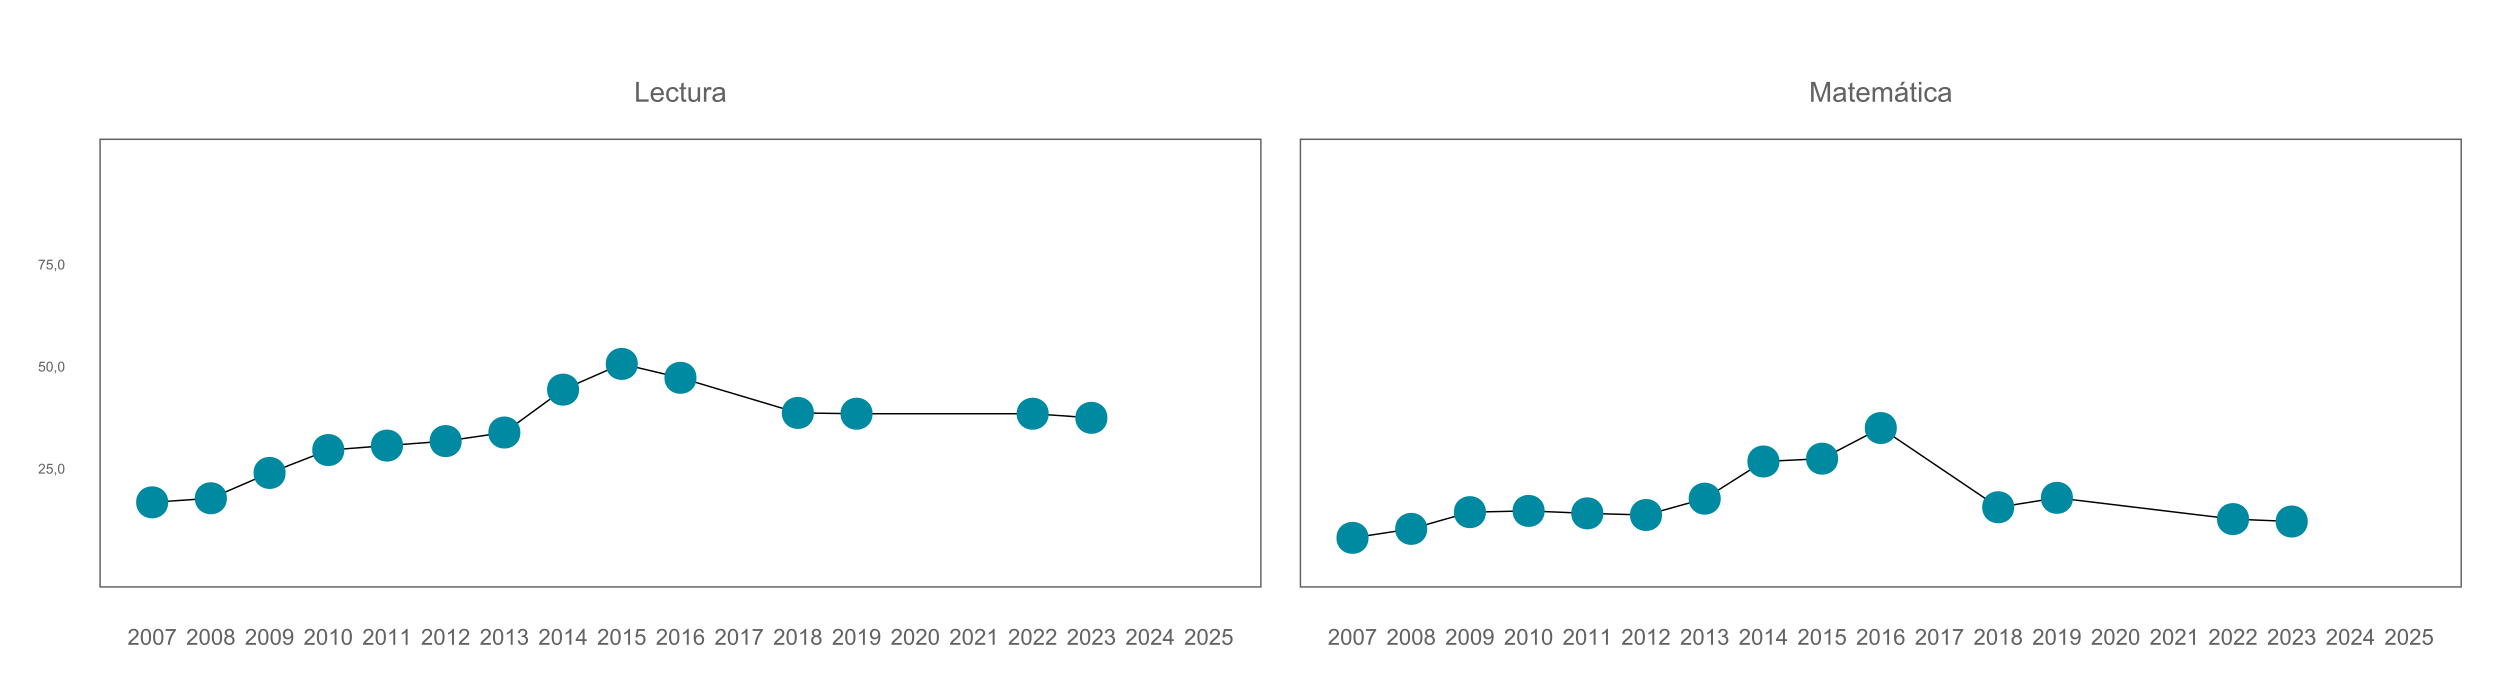 <?xml version="1.0" encoding="UTF-8"?>
<svg xmlns="http://www.w3.org/2000/svg" xmlns:xlink="http://www.w3.org/1999/xlink" width="360" height="100" viewBox="0 0 360 100">
<defs>
<g>
<g id="glyph-0-0">
<path d="M 0.293 0 L 0.293 -2.863 L 0.672 -2.863 L 0.672 -0.336 L 2.082 -0.336 L 2.082 0 Z M 0.293 0 "/>
</g>
<g id="glyph-0-1">
<path d="M 1.684 -0.668 L 2.047 -0.625 C 1.988 -0.41 1.883 -0.246 1.727 -0.129 C 1.574 -0.012 1.375 0.047 1.133 0.047 C 0.832 0.047 0.59 -0.047 0.414 -0.234 C 0.234 -0.422 0.148 -0.684 0.148 -1.02 C 0.148 -1.367 0.234 -1.641 0.414 -1.832 C 0.594 -2.023 0.828 -2.121 1.117 -2.121 C 1.391 -2.121 1.617 -2.027 1.797 -1.836 C 1.969 -1.648 2.059 -1.383 2.059 -1.039 C 2.059 -1.02 2.059 -0.988 2.055 -0.945 L 0.508 -0.945 C 0.523 -0.719 0.586 -0.547 0.703 -0.422 C 0.82 -0.305 0.965 -0.242 1.137 -0.242 C 1.266 -0.242 1.375 -0.277 1.469 -0.344 C 1.559 -0.41 1.629 -0.52 1.684 -0.668 M 0.531 -1.234 L 1.688 -1.234 C 1.672 -1.41 1.629 -1.543 1.555 -1.629 C 1.441 -1.766 1.297 -1.832 1.117 -1.832 C 0.957 -1.832 0.82 -1.777 0.711 -1.672 C 0.602 -1.562 0.539 -1.418 0.531 -1.234 Z M 0.531 -1.234 "/>
</g>
<g id="glyph-0-2">
<path d="M 1.617 -0.758 L 1.961 -0.715 C 1.926 -0.477 1.828 -0.289 1.672 -0.156 C 1.516 -0.02 1.328 0.047 1.102 0.047 C 0.816 0.047 0.586 -0.047 0.414 -0.23 C 0.242 -0.418 0.156 -0.684 0.156 -1.031 C 0.156 -1.254 0.195 -1.449 0.266 -1.617 C 0.344 -1.785 0.453 -1.91 0.605 -1.996 C 0.758 -2.078 0.922 -2.121 1.102 -2.121 C 1.328 -2.121 1.512 -2.062 1.656 -1.949 C 1.797 -1.836 1.891 -1.676 1.93 -1.465 L 1.586 -1.414 C 1.555 -1.551 1.496 -1.656 1.414 -1.727 C 1.332 -1.797 1.234 -1.832 1.117 -1.832 C 0.938 -1.832 0.793 -1.77 0.684 -1.641 C 0.574 -1.516 0.516 -1.312 0.516 -1.039 C 0.516 -0.762 0.57 -0.559 0.68 -0.43 C 0.785 -0.305 0.922 -0.242 1.094 -0.242 C 1.234 -0.242 1.348 -0.285 1.441 -0.367 C 1.535 -0.453 1.594 -0.586 1.617 -0.758 Z M 1.617 -0.758 "/>
</g>
<g id="glyph-0-3">
<path d="M 1.031 -0.312 L 1.082 -0.004 C 0.984 0.016 0.895 0.027 0.816 0.027 C 0.688 0.027 0.59 0.008 0.52 -0.031 C 0.449 -0.074 0.398 -0.125 0.371 -0.191 C 0.344 -0.258 0.328 -0.398 0.328 -0.609 L 0.328 -1.801 L 0.07 -1.801 L 0.07 -2.074 L 0.328 -2.074 L 0.328 -2.586 L 0.68 -2.797 L 0.68 -2.074 L 1.031 -2.074 L 1.031 -1.801 L 0.68 -1.801 L 0.68 -0.586 C 0.68 -0.488 0.684 -0.422 0.695 -0.395 C 0.707 -0.367 0.73 -0.344 0.758 -0.328 C 0.785 -0.309 0.824 -0.301 0.875 -0.301 C 0.914 -0.301 0.969 -0.305 1.031 -0.312 Z M 1.031 -0.312 "/>
</g>
<g id="glyph-0-4">
<path d="M 1.625 0 L 1.625 -0.305 C 1.461 -0.07 1.242 0.047 0.965 0.047 C 0.844 0.047 0.727 0.023 0.621 -0.023 C 0.516 -0.07 0.438 -0.129 0.387 -0.199 C 0.336 -0.27 0.297 -0.359 0.277 -0.461 C 0.262 -0.531 0.258 -0.641 0.258 -0.789 L 0.258 -2.074 L 0.609 -2.074 L 0.609 -0.922 C 0.609 -0.742 0.613 -0.617 0.629 -0.555 C 0.652 -0.461 0.699 -0.387 0.77 -0.336 C 0.84 -0.281 0.93 -0.258 1.035 -0.258 C 1.141 -0.258 1.238 -0.281 1.332 -0.336 C 1.426 -0.391 1.488 -0.465 1.527 -0.559 C 1.566 -0.652 1.586 -0.785 1.586 -0.961 L 1.586 -2.074 L 1.938 -2.074 L 1.938 0 Z M 1.625 0 "/>
</g>
<g id="glyph-0-5">
<path d="M 0.258 0 L 0.258 -2.074 L 0.578 -2.074 L 0.578 -1.758 C 0.656 -1.906 0.73 -2.004 0.801 -2.051 C 0.867 -2.098 0.941 -2.121 1.023 -2.121 C 1.145 -2.121 1.266 -2.082 1.387 -2.008 L 1.266 -1.68 C 1.18 -1.73 1.094 -1.758 1.008 -1.758 C 0.93 -1.758 0.863 -1.734 0.801 -1.688 C 0.738 -1.641 0.695 -1.578 0.672 -1.496 C 0.633 -1.371 0.609 -1.234 0.609 -1.086 L 0.609 0 Z M 0.258 0 "/>
</g>
<g id="glyph-0-6">
<path d="M 1.617 -0.258 C 1.488 -0.145 1.363 -0.066 1.242 -0.023 C 1.121 0.023 0.992 0.047 0.852 0.047 C 0.625 0.047 0.449 -0.008 0.328 -0.121 C 0.207 -0.23 0.145 -0.375 0.145 -0.547 C 0.145 -0.648 0.168 -0.742 0.215 -0.824 C 0.262 -0.91 0.32 -0.977 0.395 -1.027 C 0.469 -1.078 0.555 -1.117 0.648 -1.141 C 0.719 -1.16 0.82 -1.18 0.961 -1.195 C 1.246 -1.23 1.453 -1.27 1.586 -1.316 C 1.59 -1.363 1.59 -1.395 1.59 -1.406 C 1.59 -1.551 1.555 -1.652 1.492 -1.711 C 1.398 -1.789 1.266 -1.828 1.09 -1.828 C 0.926 -1.828 0.801 -1.801 0.723 -1.742 C 0.645 -1.684 0.586 -1.582 0.547 -1.438 L 0.203 -1.484 C 0.234 -1.629 0.289 -1.75 0.359 -1.84 C 0.43 -1.93 0.535 -2 0.672 -2.047 C 0.805 -2.098 0.961 -2.121 1.141 -2.121 C 1.316 -2.121 1.461 -2.102 1.57 -2.059 C 1.684 -2.016 1.766 -1.965 1.816 -1.902 C 1.867 -1.84 1.906 -1.758 1.926 -1.664 C 1.938 -1.602 1.945 -1.492 1.945 -1.336 L 1.945 -0.867 C 1.945 -0.543 1.949 -0.336 1.965 -0.25 C 1.98 -0.164 2.012 -0.078 2.055 0 L 1.688 0 C 1.652 -0.074 1.629 -0.156 1.617 -0.258 M 1.586 -1.039 C 1.461 -0.988 1.27 -0.945 1.016 -0.906 C 0.867 -0.887 0.766 -0.863 0.707 -0.836 C 0.648 -0.812 0.602 -0.773 0.57 -0.723 C 0.535 -0.672 0.52 -0.617 0.52 -0.555 C 0.52 -0.461 0.555 -0.383 0.625 -0.32 C 0.695 -0.258 0.801 -0.227 0.938 -0.227 C 1.074 -0.227 1.195 -0.258 1.297 -0.316 C 1.406 -0.375 1.48 -0.457 1.531 -0.562 C 1.57 -0.641 1.586 -0.758 1.586 -0.914 Z M 1.586 -1.039 "/>
</g>
<g id="glyph-0-7">
<path d="M 0.297 0 L 0.297 -2.863 L 0.867 -2.863 L 1.547 -0.836 C 1.609 -0.648 1.652 -0.508 1.68 -0.414 C 1.715 -0.516 1.766 -0.668 1.836 -0.871 L 2.52 -2.863 L 3.031 -2.863 L 3.031 0 L 2.664 0 L 2.664 -2.398 L 1.832 0 L 1.492 0 L 0.664 -2.438 L 0.664 0 Z M 0.297 0 "/>
</g>
<g id="glyph-0-8">
<path d="M 0.266 0 L 0.266 -2.074 L 0.578 -2.074 L 0.578 -1.781 C 0.645 -1.883 0.73 -1.965 0.836 -2.027 C 0.945 -2.09 1.07 -2.121 1.207 -2.121 C 1.359 -2.121 1.488 -2.09 1.586 -2.023 C 1.684 -1.961 1.754 -1.871 1.793 -1.758 C 1.957 -2 2.172 -2.121 2.434 -2.121 C 2.641 -2.121 2.797 -2.062 2.906 -1.949 C 3.02 -1.836 3.074 -1.66 3.074 -1.422 L 3.074 0 L 2.727 0 L 2.727 -1.305 C 2.727 -1.445 2.715 -1.547 2.691 -1.609 C 2.668 -1.672 2.625 -1.723 2.566 -1.758 C 2.508 -1.797 2.438 -1.816 2.355 -1.816 C 2.211 -1.816 2.09 -1.77 1.992 -1.672 C 1.895 -1.574 1.848 -1.418 1.848 -1.203 L 1.848 0 L 1.496 0 L 1.496 -1.348 C 1.496 -1.504 1.469 -1.621 1.41 -1.699 C 1.352 -1.777 1.258 -1.816 1.129 -1.816 C 1.031 -1.816 0.938 -1.789 0.855 -1.738 C 0.77 -1.688 0.711 -1.609 0.672 -1.508 C 0.633 -1.41 0.617 -1.266 0.617 -1.078 L 0.617 0 Z M 0.266 0 "/>
</g>
<g id="glyph-0-9">
<path d="M 1.617 -0.258 C 1.488 -0.145 1.363 -0.066 1.242 -0.023 C 1.121 0.023 0.992 0.047 0.852 0.047 C 0.625 0.047 0.449 -0.008 0.328 -0.121 C 0.207 -0.23 0.145 -0.375 0.145 -0.547 C 0.145 -0.648 0.168 -0.742 0.215 -0.824 C 0.262 -0.91 0.32 -0.977 0.395 -1.027 C 0.469 -1.078 0.555 -1.117 0.648 -1.141 C 0.719 -1.16 0.82 -1.18 0.961 -1.195 C 1.246 -1.23 1.453 -1.27 1.586 -1.316 C 1.59 -1.363 1.59 -1.395 1.59 -1.406 C 1.59 -1.551 1.555 -1.652 1.492 -1.711 C 1.398 -1.789 1.266 -1.828 1.09 -1.828 C 0.926 -1.828 0.801 -1.801 0.723 -1.742 C 0.645 -1.684 0.586 -1.582 0.547 -1.438 L 0.203 -1.484 C 0.234 -1.629 0.289 -1.75 0.359 -1.84 C 0.43 -1.93 0.535 -2 0.672 -2.047 C 0.805 -2.098 0.961 -2.121 1.141 -2.121 C 1.316 -2.121 1.461 -2.102 1.57 -2.059 C 1.684 -2.016 1.766 -1.965 1.816 -1.902 C 1.867 -1.84 1.906 -1.758 1.926 -1.664 C 1.938 -1.602 1.945 -1.492 1.945 -1.336 L 1.945 -0.867 C 1.945 -0.543 1.949 -0.336 1.965 -0.25 C 1.98 -0.164 2.012 -0.078 2.055 0 L 1.688 0 C 1.652 -0.074 1.629 -0.156 1.617 -0.258 M 1.586 -1.039 C 1.461 -0.988 1.27 -0.945 1.016 -0.906 C 0.867 -0.887 0.766 -0.863 0.707 -0.836 C 0.648 -0.812 0.602 -0.773 0.57 -0.723 C 0.535 -0.672 0.52 -0.617 0.52 -0.555 C 0.52 -0.461 0.555 -0.383 0.625 -0.32 C 0.695 -0.258 0.801 -0.227 0.938 -0.227 C 1.074 -0.227 1.195 -0.258 1.297 -0.316 C 1.406 -0.375 1.48 -0.457 1.531 -0.562 C 1.57 -0.641 1.586 -0.758 1.586 -0.914 L 1.586 -1.039 M 0.906 -2.332 L 1.164 -2.879 L 1.625 -2.879 L 1.195 -2.332 Z M 0.906 -2.332 "/>
</g>
<g id="glyph-0-10">
<path d="M 0.266 -2.461 L 0.266 -2.863 L 0.617 -2.863 L 0.617 -2.461 L 0.266 -2.461 M 0.266 0 L 0.266 -2.074 L 0.617 -2.074 L 0.617 0 Z M 0.266 0 "/>
</g>
<g id="glyph-1-0">
<path d="M 1.609 -0.27 L 1.609 0 L 0.098 0 C 0.094 -0.066 0.105 -0.133 0.129 -0.195 C 0.168 -0.297 0.23 -0.398 0.316 -0.5 C 0.398 -0.602 0.523 -0.715 0.684 -0.848 C 0.934 -1.051 1.102 -1.211 1.188 -1.332 C 1.273 -1.453 1.32 -1.562 1.32 -1.672 C 1.32 -1.781 1.277 -1.875 1.199 -1.953 C 1.121 -2.027 1.016 -2.066 0.887 -2.066 C 0.754 -2.066 0.645 -2.027 0.562 -1.945 C 0.48 -1.863 0.441 -1.75 0.438 -1.609 L 0.148 -1.637 C 0.168 -1.852 0.246 -2.016 0.375 -2.129 C 0.504 -2.242 0.676 -2.301 0.895 -2.301 C 1.113 -2.301 1.289 -2.238 1.414 -2.117 C 1.543 -1.996 1.609 -1.844 1.609 -1.664 C 1.609 -1.574 1.59 -1.48 1.551 -1.395 C 1.516 -1.305 1.453 -1.211 1.363 -1.113 C 1.277 -1.016 1.133 -0.883 0.93 -0.711 C 0.762 -0.57 0.652 -0.473 0.605 -0.422 C 0.559 -0.371 0.52 -0.32 0.488 -0.27 Z M 1.609 -0.27 "/>
</g>
<g id="glyph-1-1">
<path d="M 0.133 -1.129 C 0.133 -1.402 0.16 -1.617 0.215 -1.785 C 0.273 -1.949 0.355 -2.074 0.465 -2.164 C 0.574 -2.254 0.715 -2.301 0.879 -2.301 C 1.004 -2.301 1.109 -2.273 1.203 -2.227 C 1.297 -2.176 1.371 -2.105 1.434 -2.012 C 1.492 -1.918 1.539 -1.805 1.574 -1.672 C 1.609 -1.539 1.625 -1.355 1.625 -1.129 C 1.625 -0.859 1.598 -0.645 1.543 -0.48 C 1.488 -0.312 1.406 -0.188 1.297 -0.098 C 1.188 -0.008 1.047 0.039 0.879 0.039 C 0.66 0.039 0.484 -0.039 0.359 -0.199 C 0.207 -0.391 0.133 -0.699 0.133 -1.129 M 0.422 -1.129 C 0.422 -0.754 0.465 -0.504 0.555 -0.379 C 0.641 -0.254 0.75 -0.191 0.879 -0.191 C 1.008 -0.191 1.117 -0.254 1.207 -0.379 C 1.293 -0.504 1.336 -0.754 1.336 -1.129 C 1.336 -1.508 1.293 -1.758 1.207 -1.883 C 1.117 -2.004 1.008 -2.066 0.875 -2.066 C 0.746 -2.066 0.645 -2.012 0.566 -1.902 C 0.469 -1.762 0.422 -1.504 0.422 -1.129 Z M 0.422 -1.129 "/>
</g>
<g id="glyph-1-2">
<path d="M 0.152 -1.992 L 0.152 -2.262 L 1.633 -2.262 L 1.633 -2.043 C 1.488 -1.887 1.344 -1.68 1.199 -1.422 C 1.059 -1.168 0.945 -0.902 0.867 -0.629 C 0.812 -0.438 0.777 -0.227 0.762 0 L 0.473 0 C 0.477 -0.18 0.512 -0.398 0.578 -0.652 C 0.645 -0.91 0.742 -1.156 0.871 -1.391 C 0.996 -1.629 1.129 -1.828 1.273 -1.992 Z M 0.152 -1.992 "/>
</g>
<g id="glyph-1-3">
<path d="M 0.566 -1.242 C 0.449 -1.285 0.363 -1.348 0.305 -1.426 C 0.25 -1.504 0.223 -1.598 0.223 -1.711 C 0.223 -1.875 0.281 -2.016 0.402 -2.129 C 0.52 -2.242 0.68 -2.301 0.879 -2.301 C 1.078 -2.301 1.242 -2.242 1.363 -2.125 C 1.484 -2.008 1.547 -1.867 1.547 -1.703 C 1.547 -1.594 1.516 -1.504 1.461 -1.426 C 1.406 -1.344 1.32 -1.285 1.207 -1.242 C 1.348 -1.195 1.457 -1.121 1.527 -1.02 C 1.602 -0.918 1.641 -0.797 1.641 -0.656 C 1.641 -0.457 1.57 -0.293 1.43 -0.16 C 1.293 -0.027 1.109 0.039 0.883 0.039 C 0.66 0.039 0.477 -0.027 0.336 -0.16 C 0.199 -0.297 0.129 -0.461 0.129 -0.664 C 0.129 -0.812 0.168 -0.938 0.242 -1.035 C 0.32 -1.137 0.426 -1.207 0.566 -1.242 M 0.508 -1.719 C 0.508 -1.609 0.543 -1.523 0.613 -1.453 C 0.684 -1.383 0.773 -1.352 0.887 -1.352 C 0.996 -1.352 1.082 -1.383 1.152 -1.453 C 1.223 -1.52 1.258 -1.605 1.258 -1.703 C 1.258 -1.805 1.219 -1.895 1.148 -1.965 C 1.078 -2.035 0.988 -2.07 0.883 -2.07 C 0.777 -2.07 0.688 -2.035 0.617 -1.965 C 0.543 -1.898 0.508 -1.816 0.508 -1.719 M 0.418 -0.66 C 0.418 -0.582 0.438 -0.504 0.477 -0.43 C 0.516 -0.352 0.57 -0.297 0.645 -0.254 C 0.719 -0.211 0.801 -0.191 0.887 -0.191 C 1.023 -0.191 1.133 -0.234 1.219 -0.32 C 1.309 -0.41 1.352 -0.52 1.352 -0.652 C 1.352 -0.785 1.305 -0.898 1.215 -0.988 C 1.125 -1.074 1.012 -1.121 0.879 -1.121 C 0.746 -1.121 0.637 -1.078 0.551 -0.988 C 0.461 -0.902 0.418 -0.793 0.418 -0.66 Z M 0.418 -0.66 "/>
</g>
<g id="glyph-1-4">
<path d="M 0.176 -0.531 L 0.445 -0.555 C 0.469 -0.426 0.512 -0.336 0.578 -0.277 C 0.641 -0.223 0.723 -0.191 0.824 -0.191 C 0.91 -0.191 0.988 -0.211 1.051 -0.25 C 1.117 -0.293 1.172 -0.344 1.211 -0.41 C 1.254 -0.477 1.289 -0.566 1.316 -0.68 C 1.344 -0.789 1.359 -0.906 1.359 -1.023 C 1.359 -1.035 1.359 -1.055 1.359 -1.078 C 1.301 -0.988 1.227 -0.914 1.129 -0.859 C 1.031 -0.805 0.926 -0.777 0.812 -0.777 C 0.621 -0.777 0.461 -0.844 0.328 -0.984 C 0.199 -1.121 0.133 -1.301 0.133 -1.527 C 0.133 -1.758 0.203 -1.945 0.34 -2.086 C 0.477 -2.23 0.648 -2.301 0.852 -2.301 C 1.004 -2.301 1.137 -2.262 1.262 -2.18 C 1.387 -2.098 1.48 -1.984 1.543 -1.836 C 1.605 -1.688 1.641 -1.473 1.641 -1.191 C 1.641 -0.898 1.605 -0.668 1.543 -0.492 C 1.48 -0.32 1.387 -0.188 1.262 -0.098 C 1.133 -0.008 0.988 0.039 0.82 0.039 C 0.641 0.039 0.492 -0.012 0.379 -0.109 C 0.266 -0.211 0.199 -0.348 0.176 -0.531 M 1.328 -1.539 C 1.328 -1.703 1.285 -1.832 1.199 -1.926 C 1.113 -2.02 1.008 -2.066 0.887 -2.066 C 0.762 -2.066 0.652 -2.016 0.562 -1.914 C 0.469 -1.812 0.422 -1.68 0.422 -1.516 C 0.422 -1.371 0.465 -1.254 0.555 -1.16 C 0.641 -1.07 0.75 -1.023 0.879 -1.023 C 1.012 -1.023 1.117 -1.07 1.199 -1.16 C 1.285 -1.254 1.328 -1.379 1.328 -1.539 Z M 1.328 -1.539 "/>
</g>
<g id="glyph-1-5">
<path d="M 1.191 0 L 0.91 0 L 0.91 -1.793 C 0.844 -1.727 0.754 -1.664 0.645 -1.598 C 0.535 -1.535 0.438 -1.484 0.348 -1.453 L 0.348 -1.727 C 0.504 -1.801 0.645 -1.887 0.762 -1.992 C 0.879 -2.098 0.961 -2.199 1.012 -2.301 L 1.191 -2.301 Z M 1.191 0 "/>
</g>
<g id="glyph-1-6">
<path d="M 0.133 -0.605 L 0.414 -0.641 C 0.449 -0.484 0.504 -0.367 0.582 -0.297 C 0.656 -0.227 0.754 -0.191 0.863 -0.191 C 0.996 -0.191 1.109 -0.238 1.199 -0.328 C 1.289 -0.422 1.336 -0.535 1.336 -0.672 C 1.336 -0.801 1.293 -0.906 1.211 -0.988 C 1.125 -1.074 1.02 -1.117 0.887 -1.117 C 0.836 -1.117 0.77 -1.105 0.688 -1.086 L 0.719 -1.332 C 0.738 -1.328 0.754 -1.328 0.766 -1.328 C 0.887 -1.328 0.992 -1.359 1.09 -1.422 C 1.184 -1.484 1.234 -1.582 1.234 -1.711 C 1.234 -1.812 1.199 -1.898 1.129 -1.969 C 1.059 -2.035 0.969 -2.07 0.859 -2.07 C 0.75 -2.07 0.656 -2.035 0.586 -1.965 C 0.512 -1.898 0.465 -1.793 0.445 -1.656 L 0.164 -1.707 C 0.195 -1.895 0.273 -2.039 0.398 -2.145 C 0.52 -2.25 0.672 -2.301 0.852 -2.301 C 0.977 -2.301 1.09 -2.273 1.195 -2.219 C 1.301 -2.164 1.383 -2.094 1.438 -2 C 1.492 -1.906 1.523 -1.809 1.523 -1.703 C 1.523 -1.605 1.496 -1.516 1.441 -1.434 C 1.391 -1.352 1.309 -1.289 1.207 -1.242 C 1.34 -1.211 1.445 -1.145 1.523 -1.047 C 1.598 -0.949 1.633 -0.824 1.633 -0.676 C 1.633 -0.477 1.562 -0.309 1.414 -0.168 C 1.27 -0.027 1.086 0.039 0.863 0.039 C 0.66 0.039 0.496 -0.02 0.363 -0.141 C 0.23 -0.258 0.152 -0.414 0.133 -0.605 Z M 0.133 -0.605 "/>
</g>
<g id="glyph-1-7">
<path d="M 1.035 0 L 1.035 -0.547 L 0.039 -0.547 L 0.039 -0.805 L 1.086 -2.289 L 1.316 -2.289 L 1.316 -0.805 L 1.625 -0.805 L 1.625 -0.547 L 1.316 -0.547 L 1.316 0 L 1.035 0 M 1.035 -0.805 L 1.035 -1.84 L 0.316 -0.805 Z M 1.035 -0.805 "/>
</g>
<g id="glyph-1-8">
<path d="M 0.133 -0.602 L 0.43 -0.625 C 0.449 -0.48 0.5 -0.375 0.582 -0.301 C 0.66 -0.227 0.758 -0.191 0.867 -0.191 C 1.004 -0.191 1.117 -0.242 1.211 -0.344 C 1.305 -0.449 1.352 -0.582 1.352 -0.75 C 1.352 -0.91 1.309 -1.039 1.219 -1.133 C 1.129 -1.223 1.012 -1.27 0.863 -1.27 C 0.773 -1.27 0.691 -1.25 0.617 -1.207 C 0.547 -1.168 0.488 -1.113 0.445 -1.047 L 0.184 -1.082 L 0.406 -2.258 L 1.543 -2.258 L 1.543 -1.992 L 0.629 -1.992 L 0.508 -1.375 C 0.645 -1.473 0.789 -1.52 0.938 -1.52 C 1.141 -1.52 1.309 -1.449 1.445 -1.312 C 1.582 -1.172 1.652 -0.996 1.652 -0.777 C 1.652 -0.57 1.59 -0.391 1.469 -0.238 C 1.324 -0.055 1.121 0.039 0.867 0.039 C 0.66 0.039 0.492 -0.02 0.359 -0.137 C 0.227 -0.254 0.152 -0.406 0.133 -0.602 Z M 0.133 -0.602 "/>
</g>
<g id="glyph-1-9">
<path d="M 1.594 -1.73 L 1.312 -1.707 C 1.289 -1.816 1.254 -1.898 1.207 -1.949 C 1.129 -2.027 1.035 -2.07 0.926 -2.07 C 0.836 -2.07 0.758 -2.043 0.688 -1.992 C 0.602 -1.93 0.531 -1.836 0.48 -1.711 C 0.43 -1.586 0.402 -1.41 0.398 -1.18 C 0.469 -1.285 0.551 -1.359 0.648 -1.41 C 0.746 -1.461 0.848 -1.484 0.957 -1.484 C 1.145 -1.484 1.305 -1.418 1.434 -1.277 C 1.566 -1.141 1.633 -0.961 1.633 -0.742 C 1.633 -0.602 1.602 -0.465 1.539 -0.344 C 1.477 -0.219 1.395 -0.125 1.285 -0.059 C 1.176 0.008 1.055 0.039 0.914 0.039 C 0.68 0.039 0.488 -0.047 0.344 -0.219 C 0.195 -0.391 0.121 -0.676 0.121 -1.07 C 0.121 -1.516 0.203 -1.836 0.367 -2.039 C 0.508 -2.211 0.699 -2.301 0.941 -2.301 C 1.121 -2.301 1.27 -2.25 1.387 -2.148 C 1.5 -2.047 1.57 -1.906 1.594 -1.73 M 0.445 -0.742 C 0.445 -0.645 0.465 -0.551 0.504 -0.465 C 0.547 -0.375 0.605 -0.309 0.68 -0.262 C 0.754 -0.215 0.828 -0.191 0.91 -0.191 C 1.031 -0.191 1.133 -0.238 1.219 -0.336 C 1.301 -0.434 1.344 -0.562 1.344 -0.727 C 1.344 -0.887 1.305 -1.008 1.219 -1.102 C 1.133 -1.191 1.027 -1.238 0.898 -1.238 C 0.773 -1.238 0.664 -1.191 0.578 -1.102 C 0.488 -1.008 0.445 -0.891 0.445 -0.742 Z M 0.445 -0.742 "/>
</g>
<g id="glyph-2-0">
<path d="M 1.008 -0.168 L 1.008 0 L 0.062 0 C 0.059 -0.043 0.066 -0.082 0.082 -0.121 C 0.105 -0.188 0.145 -0.25 0.195 -0.312 C 0.25 -0.375 0.328 -0.445 0.426 -0.531 C 0.582 -0.656 0.688 -0.758 0.742 -0.832 C 0.797 -0.906 0.824 -0.977 0.824 -1.043 C 0.824 -1.113 0.801 -1.172 0.75 -1.219 C 0.699 -1.27 0.633 -1.293 0.555 -1.293 C 0.469 -1.293 0.402 -1.266 0.352 -1.215 C 0.301 -1.164 0.273 -1.094 0.273 -1.004 L 0.094 -1.023 C 0.105 -1.156 0.152 -1.262 0.234 -1.332 C 0.312 -1.402 0.422 -1.438 0.559 -1.438 C 0.695 -1.438 0.805 -1.398 0.883 -1.324 C 0.965 -1.246 1.004 -1.152 1.004 -1.039 C 1.004 -0.984 0.992 -0.926 0.969 -0.871 C 0.945 -0.816 0.906 -0.758 0.852 -0.695 C 0.797 -0.637 0.707 -0.551 0.582 -0.445 C 0.477 -0.355 0.41 -0.297 0.379 -0.266 C 0.348 -0.234 0.324 -0.199 0.305 -0.168 Z M 1.008 -0.168 "/>
</g>
<g id="glyph-2-1">
<path d="M 0.082 -0.375 L 0.266 -0.391 C 0.281 -0.301 0.312 -0.234 0.363 -0.188 C 0.414 -0.145 0.473 -0.121 0.543 -0.121 C 0.629 -0.121 0.699 -0.152 0.758 -0.215 C 0.816 -0.281 0.844 -0.363 0.844 -0.469 C 0.844 -0.57 0.816 -0.648 0.762 -0.707 C 0.703 -0.766 0.633 -0.793 0.539 -0.793 C 0.484 -0.793 0.434 -0.781 0.387 -0.754 C 0.34 -0.73 0.305 -0.695 0.281 -0.656 L 0.113 -0.676 L 0.254 -1.414 L 0.965 -1.414 L 0.965 -1.242 L 0.395 -1.242 L 0.316 -0.859 C 0.402 -0.918 0.492 -0.949 0.586 -0.949 C 0.711 -0.949 0.816 -0.906 0.902 -0.82 C 0.988 -0.734 1.031 -0.621 1.031 -0.484 C 1.031 -0.355 0.996 -0.242 0.918 -0.148 C 0.828 -0.035 0.703 0.023 0.543 0.023 C 0.414 0.023 0.305 -0.012 0.223 -0.086 C 0.141 -0.156 0.094 -0.254 0.082 -0.375 Z M 0.082 -0.375 "/>
</g>
<g id="glyph-2-2">
<path d="M 0.18 0 L 0.18 -0.199 L 0.379 -0.199 L 0.379 0 C 0.379 0.074 0.363 0.133 0.34 0.18 C 0.312 0.223 0.273 0.258 0.215 0.281 L 0.164 0.207 C 0.203 0.191 0.23 0.168 0.25 0.137 C 0.266 0.105 0.273 0.059 0.277 0 Z M 0.18 0 "/>
</g>
<g id="glyph-2-3">
<path d="M 0.082 -0.707 C 0.082 -0.875 0.102 -1.012 0.137 -1.113 C 0.172 -1.219 0.223 -1.297 0.289 -1.352 C 0.359 -1.41 0.445 -1.438 0.551 -1.438 C 0.625 -1.438 0.695 -1.422 0.75 -1.391 C 0.809 -1.359 0.859 -1.316 0.895 -1.258 C 0.934 -1.199 0.961 -1.129 0.984 -1.043 C 1.008 -0.961 1.016 -0.848 1.016 -0.707 C 1.016 -0.539 1 -0.402 0.965 -0.301 C 0.93 -0.195 0.879 -0.117 0.809 -0.059 C 0.742 -0.004 0.656 0.023 0.551 0.023 C 0.41 0.023 0.305 -0.023 0.227 -0.125 C 0.129 -0.242 0.082 -0.438 0.082 -0.707 M 0.266 -0.707 C 0.266 -0.473 0.293 -0.316 0.348 -0.238 C 0.402 -0.16 0.469 -0.121 0.551 -0.121 C 0.629 -0.121 0.699 -0.16 0.754 -0.238 C 0.809 -0.316 0.836 -0.473 0.836 -0.707 C 0.836 -0.941 0.809 -1.098 0.754 -1.176 C 0.699 -1.254 0.629 -1.293 0.547 -1.293 C 0.469 -1.293 0.402 -1.258 0.355 -1.188 C 0.293 -1.102 0.266 -0.941 0.266 -0.707 Z M 0.266 -0.707 "/>
</g>
<g id="glyph-2-4">
<path d="M 0.094 -1.242 L 0.094 -1.414 L 1.023 -1.414 L 1.023 -1.277 C 0.93 -1.18 0.84 -1.051 0.75 -0.891 C 0.66 -0.73 0.594 -0.562 0.543 -0.395 C 0.508 -0.273 0.484 -0.141 0.477 0 L 0.297 0 C 0.297 -0.113 0.32 -0.25 0.359 -0.406 C 0.402 -0.566 0.465 -0.723 0.543 -0.871 C 0.621 -1.02 0.707 -1.141 0.797 -1.242 Z M 0.094 -1.242 "/>
</g>
</g>
<clipPath id="clip-0">
<path clip-rule="nonzero" d="M 14.305 19.953 L 181.672 19.953 L 181.672 84.625 L 14.305 84.625 Z M 14.305 19.953 "/>
</clipPath>
<clipPath id="clip-1">
<path clip-rule="nonzero" d="M 14.305 19.953 L 181.672 19.953 L 181.672 84.625 L 14.305 84.625 Z M 14.305 19.953 "/>
</clipPath>
<clipPath id="clip-2">
<path clip-rule="nonzero" d="M 187.152 19.953 L 354.52 19.953 L 354.52 84.625 L 187.152 84.625 Z M 187.152 19.953 "/>
</clipPath>
<clipPath id="clip-3">
<path clip-rule="nonzero" d="M 187.152 19.953 L 354.52 19.953 L 354.52 84.625 L 187.152 84.625 Z M 187.152 19.953 "/>
</clipPath>
</defs>
<rect x="-36" y="-10" width="432" height="120" fill="rgb(100%, 100%, 100%)" fill-opacity="1"/>
<rect x="-36" y="-10" width="432" height="120" fill="rgb(100%, 100%, 100%)" fill-opacity="1"/>
<path fill="none" stroke-width="1.067" stroke-linecap="round" stroke-linejoin="round" stroke="rgb(100%, 100%, 100%)" stroke-opacity="1" stroke-miterlimit="10" d="M 0 100 L 360 100 L 360 0 L 0 0 Z M 0 100 "/>
<g clip-path="url(#clip-0)">
<path fill-rule="nonzero" fill="rgb(100%, 100%, 100%)" fill-opacity="1" d="M 14.305 84.625 L 181.672 84.625 L 181.672 19.953 L 14.305 19.953 Z M 14.305 84.625 "/>
</g>
<path fill="none" stroke-width="0.213" stroke-linecap="butt" stroke-linejoin="round" stroke="rgb(0%, 0%, 0%)" stroke-opacity="1" stroke-miterlimit="10" d="M 21.91 72.336 L 30.363 71.75 L 38.816 68.105 L 47.27 64.812 L 55.723 64.164 L 64.176 63.52 L 72.629 62.285 L 81.082 56.109 L 89.535 52.406 L 97.988 54.406 L 114.895 59.461 L 123.348 59.578 L 148.707 59.578 L 157.16 60.168 "/>
<path fill-rule="nonzero" fill="rgb(0%, 54.118%, 63.137%)" fill-opacity="1" stroke-width="0.709" stroke-linecap="round" stroke-linejoin="round" stroke="rgb(0%, 54.118%, 63.137%)" stroke-opacity="1" stroke-miterlimit="10" d="M 23.867 72.336 C 23.867 74.945 19.957 74.945 19.957 72.336 C 19.957 69.73 23.867 69.73 23.867 72.336 "/>
<path fill-rule="nonzero" fill="rgb(0%, 54.118%, 63.137%)" fill-opacity="1" stroke-width="0.709" stroke-linecap="round" stroke-linejoin="round" stroke="rgb(0%, 54.118%, 63.137%)" stroke-opacity="1" stroke-miterlimit="10" d="M 32.32 71.75 C 32.32 74.355 28.41 74.355 28.41 71.75 C 28.41 69.145 32.32 69.145 32.32 71.75 "/>
<path fill-rule="nonzero" fill="rgb(0%, 54.118%, 63.137%)" fill-opacity="1" stroke-width="0.709" stroke-linecap="round" stroke-linejoin="round" stroke="rgb(0%, 54.118%, 63.137%)" stroke-opacity="1" stroke-miterlimit="10" d="M 40.773 68.105 C 40.773 70.711 36.863 70.711 36.863 68.105 C 36.863 65.496 40.773 65.496 40.773 68.105 "/>
<path fill-rule="nonzero" fill="rgb(0%, 54.118%, 63.137%)" fill-opacity="1" stroke-width="0.709" stroke-linecap="round" stroke-linejoin="round" stroke="rgb(0%, 54.118%, 63.137%)" stroke-opacity="1" stroke-miterlimit="10" d="M 49.227 64.812 C 49.227 67.418 45.316 67.418 45.316 64.812 C 45.316 62.203 49.227 62.203 49.227 64.812 "/>
<path fill-rule="nonzero" fill="rgb(0%, 54.118%, 63.137%)" fill-opacity="1" stroke-width="0.709" stroke-linecap="round" stroke-linejoin="round" stroke="rgb(0%, 54.118%, 63.137%)" stroke-opacity="1" stroke-miterlimit="10" d="M 57.68 64.164 C 57.68 66.77 53.77 66.77 53.77 64.164 C 53.77 61.559 57.68 61.559 57.68 64.164 "/>
<path fill-rule="nonzero" fill="rgb(0%, 54.118%, 63.137%)" fill-opacity="1" stroke-width="0.709" stroke-linecap="round" stroke-linejoin="round" stroke="rgb(0%, 54.118%, 63.137%)" stroke-opacity="1" stroke-miterlimit="10" d="M 66.129 63.52 C 66.129 66.125 62.223 66.125 62.223 63.52 C 62.223 60.91 66.129 60.91 66.129 63.52 "/>
<path fill-rule="nonzero" fill="rgb(0%, 54.118%, 63.137%)" fill-opacity="1" stroke-width="0.709" stroke-linecap="round" stroke-linejoin="round" stroke="rgb(0%, 54.118%, 63.137%)" stroke-opacity="1" stroke-miterlimit="10" d="M 74.582 62.285 C 74.582 64.891 70.676 64.891 70.676 62.285 C 70.676 59.676 74.582 59.676 74.582 62.285 "/>
<path fill-rule="nonzero" fill="rgb(0%, 54.118%, 63.137%)" fill-opacity="1" stroke-width="0.709" stroke-linecap="round" stroke-linejoin="round" stroke="rgb(0%, 54.118%, 63.137%)" stroke-opacity="1" stroke-miterlimit="10" d="M 83.035 56.109 C 83.035 58.715 79.129 58.715 79.129 56.109 C 79.129 53.504 83.035 53.504 83.035 56.109 "/>
<path fill-rule="nonzero" fill="rgb(0%, 54.118%, 63.137%)" fill-opacity="1" stroke-width="0.709" stroke-linecap="round" stroke-linejoin="round" stroke="rgb(0%, 54.118%, 63.137%)" stroke-opacity="1" stroke-miterlimit="10" d="M 91.488 52.406 C 91.488 55.012 87.582 55.012 87.582 52.406 C 87.582 49.801 91.488 49.801 91.488 52.406 "/>
<path fill-rule="nonzero" fill="rgb(0%, 54.118%, 63.137%)" fill-opacity="1" stroke-width="0.709" stroke-linecap="round" stroke-linejoin="round" stroke="rgb(0%, 54.118%, 63.137%)" stroke-opacity="1" stroke-miterlimit="10" d="M 99.941 54.406 C 99.941 57.012 96.031 57.012 96.031 54.406 C 96.031 51.797 99.941 51.797 99.941 54.406 "/>
<path fill-rule="nonzero" fill="rgb(0%, 54.118%, 63.137%)" fill-opacity="1" stroke-width="0.709" stroke-linecap="round" stroke-linejoin="round" stroke="rgb(0%, 54.118%, 63.137%)" stroke-opacity="1" stroke-miterlimit="10" d="M 116.848 59.461 C 116.848 62.066 112.938 62.066 112.938 59.461 C 112.938 56.855 116.848 56.855 116.848 59.461 "/>
<path fill-rule="nonzero" fill="rgb(0%, 54.118%, 63.137%)" fill-opacity="1" stroke-width="0.709" stroke-linecap="round" stroke-linejoin="round" stroke="rgb(0%, 54.118%, 63.137%)" stroke-opacity="1" stroke-miterlimit="10" d="M 125.301 59.578 C 125.301 62.184 121.391 62.184 121.391 59.578 C 121.391 56.973 125.301 56.973 125.301 59.578 "/>
<path fill-rule="nonzero" fill="rgb(0%, 54.118%, 63.137%)" fill-opacity="1" stroke-width="0.709" stroke-linecap="round" stroke-linejoin="round" stroke="rgb(0%, 54.118%, 63.137%)" stroke-opacity="1" stroke-miterlimit="10" d="M 150.66 59.578 C 150.66 62.184 146.75 62.184 146.75 59.578 C 146.75 56.973 150.66 56.973 150.66 59.578 "/>
<path fill-rule="nonzero" fill="rgb(0%, 54.118%, 63.137%)" fill-opacity="1" stroke-width="0.709" stroke-linecap="round" stroke-linejoin="round" stroke="rgb(0%, 54.118%, 63.137%)" stroke-opacity="1" stroke-miterlimit="10" d="M 159.113 60.168 C 159.113 62.773 155.203 62.773 155.203 60.168 C 155.203 57.559 159.113 57.559 159.113 60.168 "/>
<g clip-path="url(#clip-1)">
<path fill="none" stroke-width="0.427" stroke-linecap="round" stroke-linejoin="round" stroke="rgb(38.431%, 38.431%, 38.431%)" stroke-opacity="1" stroke-miterlimit="10" d="M 14.305 84.625 L 181.672 84.625 L 181.672 19.953 L 14.305 19.953 Z M 14.305 84.625 "/>
</g>
<g clip-path="url(#clip-2)">
<path fill-rule="nonzero" fill="rgb(100%, 100%, 100%)" fill-opacity="1" d="M 187.152 84.625 L 354.52 84.625 L 354.52 19.953 L 187.152 19.953 Z M 187.152 84.625 "/>
</g>
<path fill="none" stroke-width="0.213" stroke-linecap="butt" stroke-linejoin="round" stroke="rgb(0%, 0%, 0%)" stroke-opacity="1" stroke-miterlimit="10" d="M 194.758 77.453 L 203.211 76.16 L 211.664 73.75 L 220.117 73.57 L 228.57 73.926 L 237.023 74.16 L 245.477 71.809 L 253.93 66.457 L 262.383 66.047 L 270.836 61.637 L 287.742 73.043 L 296.195 71.691 L 321.555 74.746 L 330.008 75.102 "/>
<path fill-rule="nonzero" fill="rgb(0%, 54.118%, 63.137%)" fill-opacity="1" stroke-width="0.709" stroke-linecap="round" stroke-linejoin="round" stroke="rgb(0%, 54.118%, 63.137%)" stroke-opacity="1" stroke-miterlimit="10" d="M 196.715 77.453 C 196.715 80.059 192.805 80.059 192.805 77.453 C 192.805 74.848 196.715 74.848 196.715 77.453 "/>
<path fill-rule="nonzero" fill="rgb(0%, 54.118%, 63.137%)" fill-opacity="1" stroke-width="0.709" stroke-linecap="round" stroke-linejoin="round" stroke="rgb(0%, 54.118%, 63.137%)" stroke-opacity="1" stroke-miterlimit="10" d="M 205.168 76.16 C 205.168 78.766 201.258 78.766 201.258 76.16 C 201.258 73.551 205.168 73.551 205.168 76.16 "/>
<path fill-rule="nonzero" fill="rgb(0%, 54.118%, 63.137%)" fill-opacity="1" stroke-width="0.709" stroke-linecap="round" stroke-linejoin="round" stroke="rgb(0%, 54.118%, 63.137%)" stroke-opacity="1" stroke-miterlimit="10" d="M 213.621 73.75 C 213.621 76.355 209.711 76.355 209.711 73.75 C 209.711 71.141 213.621 71.141 213.621 73.75 "/>
<path fill-rule="nonzero" fill="rgb(0%, 54.118%, 63.137%)" fill-opacity="1" stroke-width="0.709" stroke-linecap="round" stroke-linejoin="round" stroke="rgb(0%, 54.118%, 63.137%)" stroke-opacity="1" stroke-miterlimit="10" d="M 222.074 73.57 C 222.074 76.18 218.164 76.18 218.164 73.57 C 218.164 70.965 222.074 70.965 222.074 73.57 "/>
<path fill-rule="nonzero" fill="rgb(0%, 54.118%, 63.137%)" fill-opacity="1" stroke-width="0.709" stroke-linecap="round" stroke-linejoin="round" stroke="rgb(0%, 54.118%, 63.137%)" stroke-opacity="1" stroke-miterlimit="10" d="M 230.527 73.926 C 230.527 76.531 226.617 76.531 226.617 73.926 C 226.617 71.316 230.527 71.316 230.527 73.926 "/>
<path fill-rule="nonzero" fill="rgb(0%, 54.118%, 63.137%)" fill-opacity="1" stroke-width="0.709" stroke-linecap="round" stroke-linejoin="round" stroke="rgb(0%, 54.118%, 63.137%)" stroke-opacity="1" stroke-miterlimit="10" d="M 238.98 74.16 C 238.98 76.766 235.07 76.766 235.07 74.16 C 235.07 71.555 238.98 71.555 238.98 74.16 "/>
<path fill-rule="nonzero" fill="rgb(0%, 54.118%, 63.137%)" fill-opacity="1" stroke-width="0.709" stroke-linecap="round" stroke-linejoin="round" stroke="rgb(0%, 54.118%, 63.137%)" stroke-opacity="1" stroke-miterlimit="10" d="M 247.434 71.809 C 247.434 74.414 243.523 74.414 243.523 71.809 C 243.523 69.203 247.434 69.203 247.434 71.809 "/>
<path fill-rule="nonzero" fill="rgb(0%, 54.118%, 63.137%)" fill-opacity="1" stroke-width="0.709" stroke-linecap="round" stroke-linejoin="round" stroke="rgb(0%, 54.118%, 63.137%)" stroke-opacity="1" stroke-miterlimit="10" d="M 255.887 66.457 C 255.887 69.062 251.977 69.062 251.977 66.457 C 251.977 63.852 255.887 63.852 255.887 66.457 "/>
<path fill-rule="nonzero" fill="rgb(0%, 54.118%, 63.137%)" fill-opacity="1" stroke-width="0.709" stroke-linecap="round" stroke-linejoin="round" stroke="rgb(0%, 54.118%, 63.137%)" stroke-opacity="1" stroke-miterlimit="10" d="M 264.34 66.047 C 264.34 68.652 260.43 68.652 260.43 66.047 C 260.43 63.441 264.34 63.441 264.34 66.047 "/>
<path fill-rule="nonzero" fill="rgb(0%, 54.118%, 63.137%)" fill-opacity="1" stroke-width="0.709" stroke-linecap="round" stroke-linejoin="round" stroke="rgb(0%, 54.118%, 63.137%)" stroke-opacity="1" stroke-miterlimit="10" d="M 272.789 61.637 C 272.789 64.242 268.883 64.242 268.883 61.637 C 268.883 59.031 272.789 59.031 272.789 61.637 "/>
<path fill-rule="nonzero" fill="rgb(0%, 54.118%, 63.137%)" fill-opacity="1" stroke-width="0.709" stroke-linecap="round" stroke-linejoin="round" stroke="rgb(0%, 54.118%, 63.137%)" stroke-opacity="1" stroke-miterlimit="10" d="M 289.695 73.043 C 289.695 75.648 285.789 75.648 285.789 73.043 C 285.789 70.438 289.695 70.438 289.695 73.043 "/>
<path fill-rule="nonzero" fill="rgb(0%, 54.118%, 63.137%)" fill-opacity="1" stroke-width="0.709" stroke-linecap="round" stroke-linejoin="round" stroke="rgb(0%, 54.118%, 63.137%)" stroke-opacity="1" stroke-miterlimit="10" d="M 298.148 71.691 C 298.148 74.297 294.242 74.297 294.242 71.691 C 294.242 69.082 298.148 69.082 298.148 71.691 "/>
<path fill-rule="nonzero" fill="rgb(0%, 54.118%, 63.137%)" fill-opacity="1" stroke-width="0.709" stroke-linecap="round" stroke-linejoin="round" stroke="rgb(0%, 54.118%, 63.137%)" stroke-opacity="1" stroke-miterlimit="10" d="M 323.508 74.746 C 323.508 77.355 319.598 77.355 319.598 74.746 C 319.598 72.141 323.508 72.141 323.508 74.746 "/>
<path fill-rule="nonzero" fill="rgb(0%, 54.118%, 63.137%)" fill-opacity="1" stroke-width="0.709" stroke-linecap="round" stroke-linejoin="round" stroke="rgb(0%, 54.118%, 63.137%)" stroke-opacity="1" stroke-miterlimit="10" d="M 331.961 75.102 C 331.961 77.707 328.051 77.707 328.051 75.102 C 328.051 72.492 331.961 72.492 331.961 75.102 "/>
<g clip-path="url(#clip-3)">
<path fill="none" stroke-width="0.427" stroke-linecap="round" stroke-linejoin="round" stroke="rgb(38.431%, 38.431%, 38.431%)" stroke-opacity="1" stroke-miterlimit="10" d="M 187.152 84.625 L 354.52 84.625 L 354.52 19.953 L 187.152 19.953 Z M 187.152 84.625 "/>
</g>
<g fill="rgb(38.431%, 38.431%, 38.431%)" fill-opacity="1">
<use xlink:href="#glyph-0-0" x="91.316" y="14.648"/>
<use xlink:href="#glyph-0-1" x="93.541" y="14.648"/>
<use xlink:href="#glyph-0-2" x="95.766" y="14.648"/>
<use xlink:href="#glyph-0-3" x="97.766" y="14.648"/>
<use xlink:href="#glyph-0-4" x="98.877" y="14.648"/>
<use xlink:href="#glyph-0-5" x="101.102" y="14.648"/>
<use xlink:href="#glyph-0-6" x="102.434" y="14.648"/>
</g>
<g fill="rgb(38.431%, 38.431%, 38.431%)" fill-opacity="1">
<use xlink:href="#glyph-0-7" x="260.5" y="14.648"/>
<use xlink:href="#glyph-0-6" x="263.832" y="14.648"/>
<use xlink:href="#glyph-0-3" x="266.057" y="14.648"/>
<use xlink:href="#glyph-0-1" x="267.168" y="14.648"/>
<use xlink:href="#glyph-0-8" x="269.393" y="14.648"/>
<use xlink:href="#glyph-0-9" x="272.725" y="14.648"/>
<use xlink:href="#glyph-0-3" x="274.949" y="14.648"/>
<use xlink:href="#glyph-0-10" x="276.061" y="14.648"/>
<use xlink:href="#glyph-0-2" x="276.949" y="14.648"/>
<use xlink:href="#glyph-0-6" x="278.949" y="14.648"/>
</g>
<g fill="rgb(38.431%, 38.431%, 38.431%)" fill-opacity="1">
<use xlink:href="#glyph-1-0" x="18.352" y="92.848"/>
<use xlink:href="#glyph-1-1" x="20.131" y="92.848"/>
<use xlink:href="#glyph-1-1" x="21.911" y="92.848"/>
<use xlink:href="#glyph-1-2" x="23.691" y="92.848"/>
</g>
<g fill="rgb(38.431%, 38.431%, 38.431%)" fill-opacity="1">
<use xlink:href="#glyph-1-0" x="26.805" y="92.848"/>
<use xlink:href="#glyph-1-1" x="28.584" y="92.848"/>
<use xlink:href="#glyph-1-1" x="30.364" y="92.848"/>
<use xlink:href="#glyph-1-3" x="32.144" y="92.848"/>
</g>
<g fill="rgb(38.431%, 38.431%, 38.431%)" fill-opacity="1">
<use xlink:href="#glyph-1-0" x="35.258" y="92.848"/>
<use xlink:href="#glyph-1-1" x="37.038" y="92.848"/>
<use xlink:href="#glyph-1-1" x="38.817" y="92.848"/>
<use xlink:href="#glyph-1-4" x="40.597" y="92.848"/>
</g>
<g fill="rgb(38.431%, 38.431%, 38.431%)" fill-opacity="1">
<use xlink:href="#glyph-1-0" x="43.711" y="92.848"/>
<use xlink:href="#glyph-1-1" x="45.491" y="92.848"/>
<use xlink:href="#glyph-1-5" x="47.27" y="92.848"/>
<use xlink:href="#glyph-1-1" x="49.05" y="92.848"/>
</g>
<g fill="rgb(38.431%, 38.431%, 38.431%)" fill-opacity="1">
<use xlink:href="#glyph-1-0" x="52.164" y="92.848"/>
<use xlink:href="#glyph-1-1" x="53.944" y="92.848"/>
<use xlink:href="#glyph-1-5" x="55.723" y="92.848"/>
<use xlink:href="#glyph-1-5" x="57.503" y="92.848"/>
</g>
<g fill="rgb(38.431%, 38.431%, 38.431%)" fill-opacity="1">
<use xlink:href="#glyph-1-0" x="60.617" y="92.848"/>
<use xlink:href="#glyph-1-1" x="62.397" y="92.848"/>
<use xlink:href="#glyph-1-5" x="64.177" y="92.848"/>
<use xlink:href="#glyph-1-0" x="65.956" y="92.848"/>
</g>
<g fill="rgb(38.431%, 38.431%, 38.431%)" fill-opacity="1">
<use xlink:href="#glyph-1-0" x="69.07" y="92.848"/>
<use xlink:href="#glyph-1-1" x="70.85" y="92.848"/>
<use xlink:href="#glyph-1-5" x="72.63" y="92.848"/>
<use xlink:href="#glyph-1-6" x="74.409" y="92.848"/>
</g>
<g fill="rgb(38.431%, 38.431%, 38.431%)" fill-opacity="1">
<use xlink:href="#glyph-1-0" x="77.523" y="92.848"/>
<use xlink:href="#glyph-1-1" x="79.303" y="92.848"/>
<use xlink:href="#glyph-1-5" x="81.083" y="92.848"/>
<use xlink:href="#glyph-1-7" x="82.862" y="92.848"/>
</g>
<g fill="rgb(38.431%, 38.431%, 38.431%)" fill-opacity="1">
<use xlink:href="#glyph-1-0" x="85.977" y="92.848"/>
<use xlink:href="#glyph-1-1" x="87.756" y="92.848"/>
<use xlink:href="#glyph-1-5" x="89.536" y="92.848"/>
<use xlink:href="#glyph-1-8" x="91.316" y="92.848"/>
</g>
<g fill="rgb(38.431%, 38.431%, 38.431%)" fill-opacity="1">
<use xlink:href="#glyph-1-0" x="94.43" y="92.848"/>
<use xlink:href="#glyph-1-1" x="96.209" y="92.848"/>
<use xlink:href="#glyph-1-5" x="97.989" y="92.848"/>
<use xlink:href="#glyph-1-9" x="99.769" y="92.848"/>
</g>
<g fill="rgb(38.431%, 38.431%, 38.431%)" fill-opacity="1">
<use xlink:href="#glyph-1-0" x="102.883" y="92.848"/>
<use xlink:href="#glyph-1-1" x="104.662" y="92.848"/>
<use xlink:href="#glyph-1-5" x="106.442" y="92.848"/>
<use xlink:href="#glyph-1-2" x="108.222" y="92.848"/>
</g>
<g fill="rgb(38.431%, 38.431%, 38.431%)" fill-opacity="1">
<use xlink:href="#glyph-1-0" x="111.336" y="92.848"/>
<use xlink:href="#glyph-1-1" x="113.116" y="92.848"/>
<use xlink:href="#glyph-1-5" x="114.895" y="92.848"/>
<use xlink:href="#glyph-1-3" x="116.675" y="92.848"/>
</g>
<g fill="rgb(38.431%, 38.431%, 38.431%)" fill-opacity="1">
<use xlink:href="#glyph-1-0" x="119.789" y="92.848"/>
<use xlink:href="#glyph-1-1" x="121.569" y="92.848"/>
<use xlink:href="#glyph-1-5" x="123.348" y="92.848"/>
<use xlink:href="#glyph-1-4" x="125.128" y="92.848"/>
</g>
<g fill="rgb(38.431%, 38.431%, 38.431%)" fill-opacity="1">
<use xlink:href="#glyph-1-0" x="128.242" y="92.848"/>
<use xlink:href="#glyph-1-1" x="130.022" y="92.848"/>
<use xlink:href="#glyph-1-0" x="131.802" y="92.848"/>
<use xlink:href="#glyph-1-1" x="133.581" y="92.848"/>
</g>
<g fill="rgb(38.431%, 38.431%, 38.431%)" fill-opacity="1">
<use xlink:href="#glyph-1-0" x="136.695" y="92.848"/>
<use xlink:href="#glyph-1-1" x="138.475" y="92.848"/>
<use xlink:href="#glyph-1-0" x="140.255" y="92.848"/>
<use xlink:href="#glyph-1-5" x="142.034" y="92.848"/>
</g>
<g fill="rgb(38.431%, 38.431%, 38.431%)" fill-opacity="1">
<use xlink:href="#glyph-1-0" x="145.148" y="92.848"/>
<use xlink:href="#glyph-1-1" x="146.928" y="92.848"/>
<use xlink:href="#glyph-1-0" x="148.708" y="92.848"/>
<use xlink:href="#glyph-1-0" x="150.488" y="92.848"/>
</g>
<g fill="rgb(38.431%, 38.431%, 38.431%)" fill-opacity="1">
<use xlink:href="#glyph-1-0" x="153.602" y="92.848"/>
<use xlink:href="#glyph-1-1" x="155.381" y="92.848"/>
<use xlink:href="#glyph-1-0" x="157.161" y="92.848"/>
<use xlink:href="#glyph-1-6" x="158.941" y="92.848"/>
</g>
<g fill="rgb(38.431%, 38.431%, 38.431%)" fill-opacity="1">
<use xlink:href="#glyph-1-0" x="162.055" y="92.848"/>
<use xlink:href="#glyph-1-1" x="163.834" y="92.848"/>
<use xlink:href="#glyph-1-0" x="165.614" y="92.848"/>
<use xlink:href="#glyph-1-7" x="167.394" y="92.848"/>
</g>
<g fill="rgb(38.431%, 38.431%, 38.431%)" fill-opacity="1">
<use xlink:href="#glyph-1-0" x="170.508" y="92.848"/>
<use xlink:href="#glyph-1-1" x="172.287" y="92.848"/>
<use xlink:href="#glyph-1-0" x="174.067" y="92.848"/>
<use xlink:href="#glyph-1-8" x="175.847" y="92.848"/>
</g>
<g fill="rgb(38.431%, 38.431%, 38.431%)" fill-opacity="1">
<use xlink:href="#glyph-1-0" x="191.199" y="92.848"/>
<use xlink:href="#glyph-1-1" x="192.979" y="92.848"/>
<use xlink:href="#glyph-1-1" x="194.759" y="92.848"/>
<use xlink:href="#glyph-1-2" x="196.538" y="92.848"/>
</g>
<g fill="rgb(38.431%, 38.431%, 38.431%)" fill-opacity="1">
<use xlink:href="#glyph-1-0" x="199.652" y="92.848"/>
<use xlink:href="#glyph-1-1" x="201.432" y="92.848"/>
<use xlink:href="#glyph-1-1" x="203.212" y="92.848"/>
<use xlink:href="#glyph-1-3" x="204.991" y="92.848"/>
</g>
<g fill="rgb(38.431%, 38.431%, 38.431%)" fill-opacity="1">
<use xlink:href="#glyph-1-0" x="208.105" y="92.848"/>
<use xlink:href="#glyph-1-1" x="209.885" y="92.848"/>
<use xlink:href="#glyph-1-1" x="211.665" y="92.848"/>
<use xlink:href="#glyph-1-4" x="213.445" y="92.848"/>
</g>
<g fill="rgb(38.431%, 38.431%, 38.431%)" fill-opacity="1">
<use xlink:href="#glyph-1-0" x="216.559" y="92.848"/>
<use xlink:href="#glyph-1-1" x="218.338" y="92.848"/>
<use xlink:href="#glyph-1-5" x="220.118" y="92.848"/>
<use xlink:href="#glyph-1-1" x="221.898" y="92.848"/>
</g>
<g fill="rgb(38.431%, 38.431%, 38.431%)" fill-opacity="1">
<use xlink:href="#glyph-1-0" x="225.012" y="92.848"/>
<use xlink:href="#glyph-1-1" x="226.791" y="92.848"/>
<use xlink:href="#glyph-1-5" x="228.571" y="92.848"/>
<use xlink:href="#glyph-1-5" x="230.351" y="92.848"/>
</g>
<g fill="rgb(38.431%, 38.431%, 38.431%)" fill-opacity="1">
<use xlink:href="#glyph-1-0" x="233.465" y="92.848"/>
<use xlink:href="#glyph-1-1" x="235.245" y="92.848"/>
<use xlink:href="#glyph-1-5" x="237.024" y="92.848"/>
<use xlink:href="#glyph-1-0" x="238.804" y="92.848"/>
</g>
<g fill="rgb(38.431%, 38.431%, 38.431%)" fill-opacity="1">
<use xlink:href="#glyph-1-0" x="241.918" y="92.848"/>
<use xlink:href="#glyph-1-1" x="243.698" y="92.848"/>
<use xlink:href="#glyph-1-5" x="245.477" y="92.848"/>
<use xlink:href="#glyph-1-6" x="247.257" y="92.848"/>
</g>
<g fill="rgb(38.431%, 38.431%, 38.431%)" fill-opacity="1">
<use xlink:href="#glyph-1-0" x="250.371" y="92.848"/>
<use xlink:href="#glyph-1-1" x="252.151" y="92.848"/>
<use xlink:href="#glyph-1-5" x="253.93" y="92.848"/>
<use xlink:href="#glyph-1-7" x="255.71" y="92.848"/>
</g>
<g fill="rgb(38.431%, 38.431%, 38.431%)" fill-opacity="1">
<use xlink:href="#glyph-1-0" x="258.824" y="92.848"/>
<use xlink:href="#glyph-1-1" x="260.604" y="92.848"/>
<use xlink:href="#glyph-1-5" x="262.384" y="92.848"/>
<use xlink:href="#glyph-1-8" x="264.163" y="92.848"/>
</g>
<g fill="rgb(38.431%, 38.431%, 38.431%)" fill-opacity="1">
<use xlink:href="#glyph-1-0" x="267.277" y="92.848"/>
<use xlink:href="#glyph-1-1" x="269.057" y="92.848"/>
<use xlink:href="#glyph-1-5" x="270.837" y="92.848"/>
<use xlink:href="#glyph-1-9" x="272.616" y="92.848"/>
</g>
<g fill="rgb(38.431%, 38.431%, 38.431%)" fill-opacity="1">
<use xlink:href="#glyph-1-0" x="275.73" y="92.848"/>
<use xlink:href="#glyph-1-1" x="277.51" y="92.848"/>
<use xlink:href="#glyph-1-5" x="279.29" y="92.848"/>
<use xlink:href="#glyph-1-2" x="281.07" y="92.848"/>
</g>
<g fill="rgb(38.431%, 38.431%, 38.431%)" fill-opacity="1">
<use xlink:href="#glyph-1-0" x="284.184" y="92.848"/>
<use xlink:href="#glyph-1-1" x="285.963" y="92.848"/>
<use xlink:href="#glyph-1-5" x="287.743" y="92.848"/>
<use xlink:href="#glyph-1-3" x="289.523" y="92.848"/>
</g>
<g fill="rgb(38.431%, 38.431%, 38.431%)" fill-opacity="1">
<use xlink:href="#glyph-1-0" x="292.637" y="92.848"/>
<use xlink:href="#glyph-1-1" x="294.416" y="92.848"/>
<use xlink:href="#glyph-1-5" x="296.196" y="92.848"/>
<use xlink:href="#glyph-1-4" x="297.976" y="92.848"/>
</g>
<g fill="rgb(38.431%, 38.431%, 38.431%)" fill-opacity="1">
<use xlink:href="#glyph-1-0" x="301.09" y="92.848"/>
<use xlink:href="#glyph-1-1" x="302.87" y="92.848"/>
<use xlink:href="#glyph-1-0" x="304.649" y="92.848"/>
<use xlink:href="#glyph-1-1" x="306.429" y="92.848"/>
</g>
<g fill="rgb(38.431%, 38.431%, 38.431%)" fill-opacity="1">
<use xlink:href="#glyph-1-0" x="309.543" y="92.848"/>
<use xlink:href="#glyph-1-1" x="311.323" y="92.848"/>
<use xlink:href="#glyph-1-0" x="313.102" y="92.848"/>
<use xlink:href="#glyph-1-5" x="314.882" y="92.848"/>
</g>
<g fill="rgb(38.431%, 38.431%, 38.431%)" fill-opacity="1">
<use xlink:href="#glyph-1-0" x="317.996" y="92.848"/>
<use xlink:href="#glyph-1-1" x="319.776" y="92.848"/>
<use xlink:href="#glyph-1-0" x="321.555" y="92.848"/>
<use xlink:href="#glyph-1-0" x="323.335" y="92.848"/>
</g>
<g fill="rgb(38.431%, 38.431%, 38.431%)" fill-opacity="1">
<use xlink:href="#glyph-1-0" x="326.449" y="92.848"/>
<use xlink:href="#glyph-1-1" x="328.229" y="92.848"/>
<use xlink:href="#glyph-1-0" x="330.009" y="92.848"/>
<use xlink:href="#glyph-1-6" x="331.788" y="92.848"/>
</g>
<g fill="rgb(38.431%, 38.431%, 38.431%)" fill-opacity="1">
<use xlink:href="#glyph-1-0" x="334.902" y="92.848"/>
<use xlink:href="#glyph-1-1" x="336.682" y="92.848"/>
<use xlink:href="#glyph-1-0" x="338.462" y="92.848"/>
<use xlink:href="#glyph-1-7" x="340.241" y="92.848"/>
</g>
<g fill="rgb(38.431%, 38.431%, 38.431%)" fill-opacity="1">
<use xlink:href="#glyph-1-0" x="343.355" y="92.848"/>
<use xlink:href="#glyph-1-1" x="345.135" y="92.848"/>
<use xlink:href="#glyph-1-0" x="346.915" y="92.848"/>
<use xlink:href="#glyph-1-8" x="348.695" y="92.848"/>
</g>
<g fill="rgb(38.431%, 38.431%, 38.431%)" fill-opacity="1">
<use xlink:href="#glyph-2-0" x="5.48" y="68.203"/>
<use xlink:href="#glyph-2-1" x="6.593" y="68.203"/>
<use xlink:href="#glyph-2-2" x="7.705" y="68.203"/>
<use xlink:href="#glyph-2-3" x="8.261" y="68.203"/>
</g>
<g fill="rgb(38.431%, 38.431%, 38.431%)" fill-opacity="1">
<use xlink:href="#glyph-2-1" x="5.48" y="53.504"/>
<use xlink:href="#glyph-2-3" x="6.593" y="53.504"/>
<use xlink:href="#glyph-2-2" x="7.705" y="53.504"/>
<use xlink:href="#glyph-2-3" x="8.261" y="53.504"/>
</g>
<g fill="rgb(38.431%, 38.431%, 38.431%)" fill-opacity="1">
<use xlink:href="#glyph-2-4" x="5.48" y="38.805"/>
<use xlink:href="#glyph-2-1" x="6.593" y="38.805"/>
<use xlink:href="#glyph-2-2" x="7.705" y="38.805"/>
<use xlink:href="#glyph-2-3" x="8.261" y="38.805"/>
</g>
</svg>
